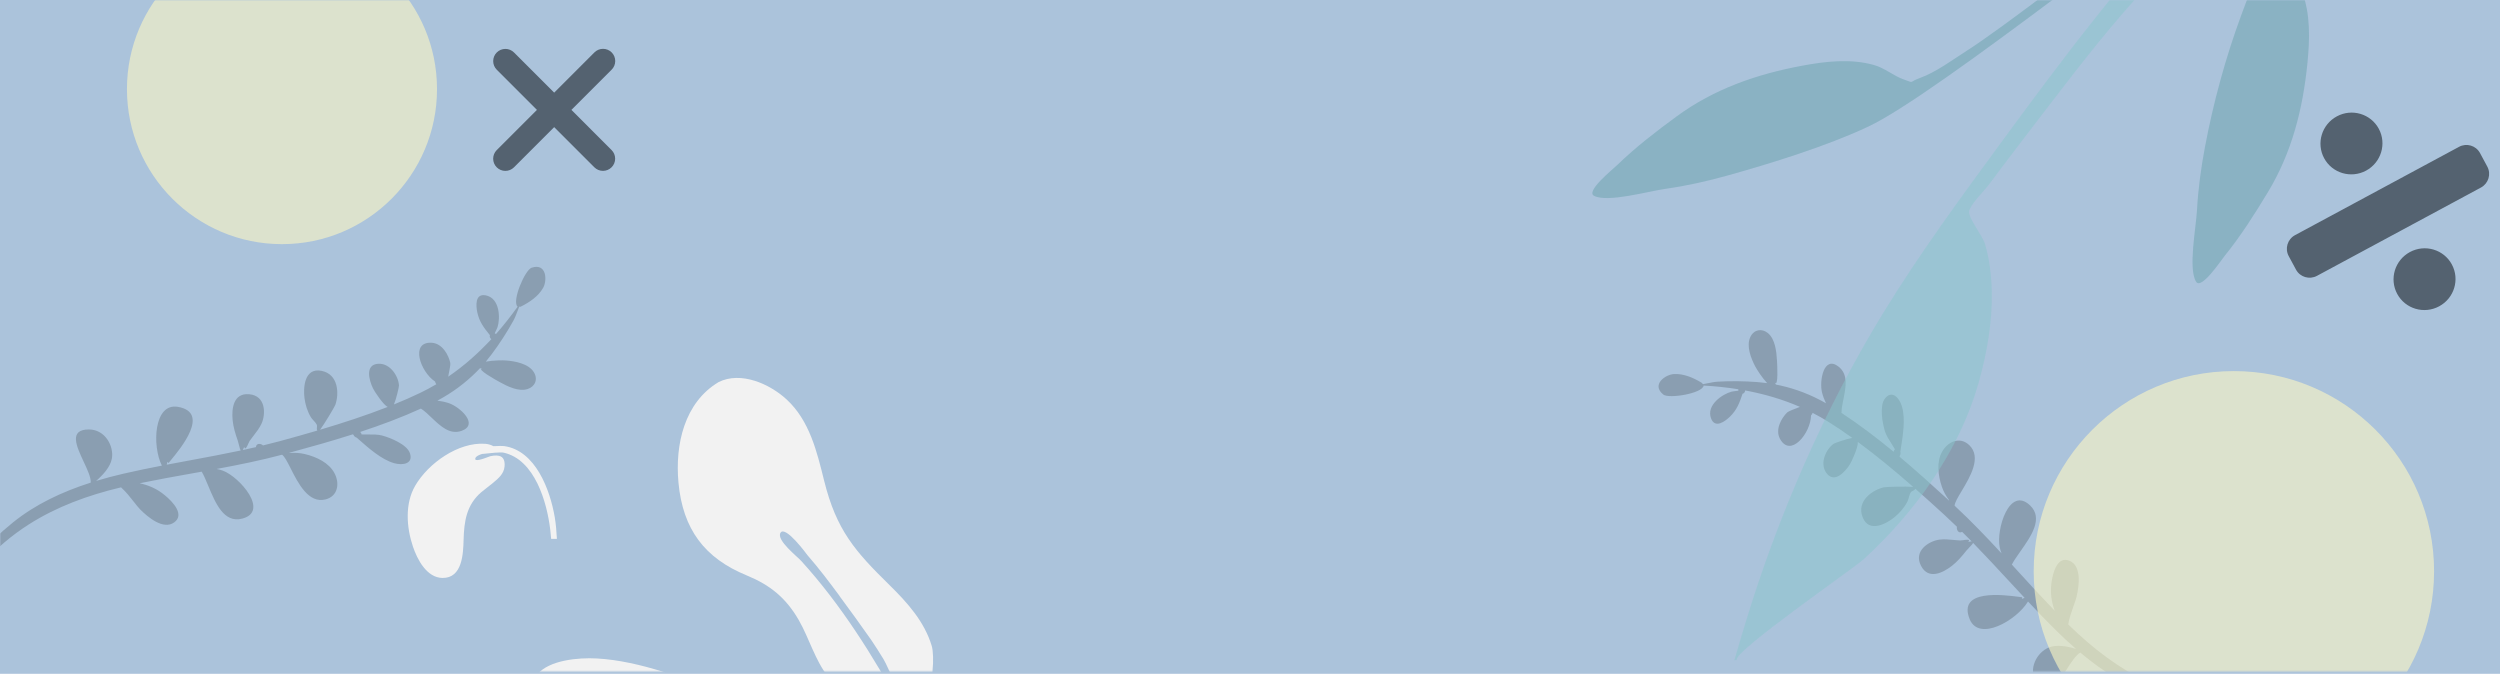 <svg width="1024" height="276" viewBox="0 0 1024 276" fill="none" xmlns="http://www.w3.org/2000/svg">
<rect y="-5" width="1024" height="281" fill="#ABC3DB"/>
<g clip-path="url(#clip0)">
<path d="M987.104 103.236C980.921 106.566 978.59 114.24 981.896 120.38C985.203 126.52 992.894 128.797 999.077 125.467C1005.26 122.137 1007.59 114.462 1004.28 108.323C1000.98 102.183 993.287 99.906 987.104 103.236ZM969.145 69.889C975.328 66.559 977.66 58.885 974.353 52.745C971.047 46.605 963.356 44.328 957.173 47.658C950.99 50.988 948.658 58.663 951.965 64.802C955.271 70.942 962.962 73.219 969.145 69.889ZM1007.22 60.14L940.053 96.312C936.962 97.976 935.796 101.815 937.449 104.884L940.442 110.442C942.095 113.51 945.941 114.649 949.032 112.985L1016.2 76.813C1019.29 75.149 1020.45 71.31 1018.8 68.241L1015.81 62.683C1014.15 59.614 1010.31 58.475 1007.22 60.14Z" fill="#546270"/>
</g>
<mask id="mask0" mask-type="alpha" maskUnits="userSpaceOnUse" x="0" y="0" width="1024" height="275">
<rect width="1024" height="275" fill="#C4C4C4"/>
</mask>
<g mask="url(#mask0)">
<path opacity="0.2" fill-rule="evenodd" clip-rule="evenodd" d="M218.649 152.426C216.469 148.936 211.005 147.942 207.291 147.655C205.861 147.544 202.065 147.557 198.983 148.131C199.828 147.127 200.644 146.097 201.43 145.042C204.662 140.702 207.634 136.13 210.244 131.422C210.925 130.194 211.482 128.726 212.047 127.239L212.047 127.238C212.238 126.735 212.43 126.229 212.628 125.73C212.808 125.675 212.968 125.556 213.105 125.359C213.076 125.454 213.05 125.529 213.03 125.586C212.998 125.677 212.982 125.724 212.996 125.736C213.011 125.749 213.057 125.725 213.152 125.676C213.188 125.658 213.232 125.636 213.283 125.611C216.997 123.763 220.514 121.368 222.498 117.851C224.18 114.868 223.925 107.61 217.757 109.656C214.999 110.568 209.519 123.493 212.017 125.616C209.271 129.463 206.333 133.21 203.176 136.79C203.008 136.678 202.825 136.589 202.633 136.525C203.135 135.502 203.667 134.378 203.799 133.968C204.938 130.435 204.826 122.124 198.96 120.973C194.453 120.089 194.968 125.404 195.485 127.866C196.316 131.831 198.217 134.272 200.665 137.28C200.432 137.939 200.741 138.53 201.252 138.915C195.981 144.615 190.123 149.838 183.577 154.295L183.664 153.858L183.664 153.857C184.083 151.768 184.571 149.332 184.446 148.713C183.79 145.476 181.216 140.689 176.903 140.397C167.842 139.789 172.111 152.272 178.19 156.265C178.312 156.709 178.479 157.097 178.715 157.386C176.572 158.654 174.36 159.841 172.076 160.937C168.647 162.589 165.059 164.156 161.365 165.654C162.265 163.548 163.469 158.478 163.428 157.853C163.175 154.057 159.816 148.697 154.901 149.001C149.371 149.35 151.21 155.779 152.746 159.018C153.375 160.347 156.998 165.832 158.784 166.688C149.933 170.155 140.519 173.226 131.1 176.025C132.896 173.636 137.046 166.682 137.347 165.835C138.902 161.465 138.796 153.257 131.625 151.878C124.669 150.537 124.15 158.768 124.72 163.075C125.065 165.683 125.889 168.554 127.38 170.959C127.649 171.392 128.058 171.835 128.466 172.277C128.958 172.81 129.45 173.342 129.693 173.855C129.91 174.313 129.861 174.698 129.812 175.08C129.761 175.483 129.711 175.883 129.974 176.361C124.89 177.859 119.812 179.28 114.827 180.638C112.475 181.28 110.105 181.879 107.726 182.453C106.938 181.678 105.386 181.481 104.924 182.644C104.857 182.812 104.835 182.975 104.835 183.133C103.042 183.547 101.245 183.949 99.443 184.336C99.611 184.056 99.798 183.637 100.006 183.036C100.422 184.632 101.169 182.941 101.738 181.653C101.94 181.197 102.119 180.792 102.253 180.6C102.779 179.847 103.342 179.121 103.905 178.397L103.905 178.396C105.107 176.849 106.305 175.306 107.126 173.512C108.868 169.703 109.017 162.017 101.975 161.466C95.501 160.955 94.858 167.51 95.275 172.005C95.539 174.849 96.399 177.682 97.38 180.469C97.555 180.966 97.71 181.601 97.864 182.229C98.091 183.162 98.316 184.081 98.597 184.517C91.672 185.984 84.681 187.282 77.689 188.58C74.557 189.161 71.425 189.743 68.299 190.339C68.372 189.921 68.462 189.513 68.552 189.135C68.632 189.343 68.8 189.501 69.06 189.607C69.262 189.355 69.538 189.023 69.869 188.624C73.917 183.758 86.246 168.938 72.839 166.637C63.013 164.958 62.231 182.537 66.295 190.723C61.008 191.745 55.742 192.822 50.526 194.029C46.751 194.902 43.023 195.887 39.362 196.995C42.104 194.622 45.184 191.33 45.816 187.855C46.733 182.797 43.118 175.918 36.432 175.902C28.092 175.896 31.29 182.737 34.289 189.152C35.82 192.428 37.299 195.593 37.164 197.678C25.414 201.435 14.463 206.595 5.275 214.017C-4.717 222.087 -16.037 233.92 -18.938 246.836C-16.998 241.469 -11.903 235.978 -8.324 232.123C-7.837 231.598 -7.378 231.103 -6.958 230.643C-1.478 224.629 4.825 219.235 11.902 214.738C23.237 207.537 35.93 202.865 49.573 199.619C51.52 201.345 53.394 203.729 54.946 205.703L54.946 205.703C55.898 206.914 56.729 207.97 57.381 208.627C60.526 211.793 66.881 217.199 71.352 213.976C75.747 210.807 70.806 205.56 67.496 202.833C64.297 200.199 60.967 198.772 57.218 197.94C64.322 196.472 71.494 195.189 78.666 193.906L78.668 193.905C79.987 193.669 81.306 193.433 82.625 193.196C83.546 194.785 84.412 196.864 85.331 199.07C88.247 206.074 91.703 214.37 99.19 212.433C110.489 209.509 98.172 195.362 91.299 192.788C90.456 192.471 89.602 192.247 88.742 192.084C97.774 190.411 106.749 188.59 115.526 186.252C116.573 186.955 117.709 189.201 119.073 191.899C122.139 197.963 126.36 206.311 133.321 204.567C138.345 203.308 139.275 198.109 137.009 193.823C134.735 189.519 129.626 187.126 124.865 185.981C122.808 185.483 120.732 185.404 118.698 185.539L118.593 185.496L118.493 185.454C127.156 183.098 135.913 180.642 144.527 177.895L144.643 177.994C144.697 178.039 144.751 178.085 144.805 178.132C144.991 178.677 145.533 179.099 146.128 179.277C146.393 179.51 146.663 179.748 146.938 179.991C151.035 183.606 156.3 188.252 161.394 189.706C165.144 190.777 169.431 189.868 167.869 185.538C166.6 182.016 159.934 179.307 156.495 178.385C154.817 177.935 152.754 177.948 150.684 177.96C149.814 177.965 148.943 177.97 148.099 177.941C148.063 177.544 147.838 177.195 147.521 176.929C156.072 174.119 164.444 170.988 172.408 167.36C173.863 168.291 175.312 169.674 176.807 171.101C180.403 174.533 184.262 178.217 189.104 176.459C196.254 173.863 188.465 166.731 183.907 165.157C182.369 164.625 180.759 164.297 179.146 164.106C185.213 160.888 190.56 156.915 195.186 152.277C195.201 152.295 195.215 152.311 195.229 152.328L195.229 152.328L195.229 152.329C195.251 152.355 195.273 152.382 195.302 152.411C195.278 152.383 195.258 152.356 195.239 152.329C195.224 152.309 195.209 152.29 195.193 152.27C195.656 151.805 196.111 151.335 196.558 150.858C196.972 150.858 197.344 150.889 197.519 150.912C195.006 151.135 203.06 155.602 204.568 156.439C207.902 158.288 212.475 160.541 216.124 159.344C219.188 158.337 220.457 155.321 218.649 152.426ZM-19.237 246.132C-19.819 247.766 -20.037 249.404 -19.696 250.99C-19.722 249.348 -19.558 247.727 -19.237 246.132Z" fill="#070C0D"/>
<path opacity="0.2" fill-rule="evenodd" clip-rule="evenodd" d="M716.95 138.003C715.163 141.71 717.24 146.86 718.979 150.154C719.65 151.422 721.688 154.625 723.818 156.924C722.519 156.746 721.212 156.606 719.9 156.505C714.505 156.089 709.052 156.017 703.677 156.324C702.275 156.404 700.737 156.716 699.178 157.033L699.178 157.033C698.65 157.14 698.12 157.248 697.592 157.347C697.449 157.224 697.264 157.152 697.024 157.142C697.119 157.116 697.197 157.098 697.256 157.084C697.35 157.062 697.398 157.051 697.401 157.033C697.404 157.014 697.359 156.987 697.267 156.933C697.232 156.912 697.19 156.887 697.141 156.857C693.596 154.703 689.693 153.008 685.661 153.209C682.24 153.379 676.24 157.47 681.262 161.592C683.506 163.437 697.361 161.17 697.822 157.925C702.54 158.192 707.278 158.676 711.99 159.434C711.985 159.636 712.008 159.838 712.056 160.035C710.923 160.156 709.689 160.307 709.272 160.414C705.676 161.337 698.709 165.87 700.868 171.443C702.527 175.727 706.745 172.453 708.552 170.702C711.46 167.883 712.509 164.971 713.745 161.296C714.427 161.141 714.762 160.564 714.815 159.926C722.448 161.339 729.992 163.504 737.256 166.66L736.839 166.819L736.839 166.82C734.849 167.581 732.528 168.469 732.072 168.905C729.685 171.189 727.012 175.92 729.068 179.723C733.391 187.709 741.666 177.435 741.798 170.163C742.108 169.823 742.347 169.474 742.466 169.12C744.681 170.256 746.866 171.491 749.012 172.838C752.24 174.856 755.481 177.053 758.719 179.376C756.458 179.74 751.528 181.428 751.022 181.797C747.948 184.038 745.208 189.739 748.09 193.732C751.337 198.223 755.791 193.235 757.711 190.207C758.498 188.966 761.202 182.973 760.971 181.006C768.628 186.639 776.252 192.959 783.648 199.429C780.668 199.186 772.572 199.39 771.696 199.588C767.171 200.606 760.288 205.078 762.95 211.878C765.53 218.475 772.767 214.519 776.105 211.738C778.124 210.054 780.112 207.824 781.35 205.28C781.573 204.821 781.729 204.239 781.885 203.657C782.073 202.956 782.26 202.257 782.564 201.777C782.835 201.35 783.187 201.185 783.536 201.022C783.904 200.85 784.269 200.68 784.532 200.202C788.514 203.701 792.426 207.235 796.236 210.725C798.035 212.372 799.807 214.056 801.562 215.761C801.328 216.841 801.99 218.259 803.219 218.028C803.398 217.995 803.547 217.926 803.681 217.842C804.988 219.137 806.288 220.442 807.577 221.76C807.25 221.766 806.796 221.832 806.176 221.977C807.305 220.774 805.476 221.044 804.082 221.251C803.59 221.324 803.152 221.389 802.917 221.378C802 221.335 801.085 221.246 800.172 221.157L800.172 221.157C798.222 220.968 796.278 220.778 794.322 221.042C790.172 221.602 783.594 225.58 786.887 231.829C789.912 237.575 795.798 234.619 799.376 231.867C801.64 230.125 803.576 227.885 805.408 225.568C805.735 225.155 806.189 224.685 806.639 224.219C807.306 223.529 807.964 222.848 808.181 222.378C813.119 227.45 817.949 232.668 822.78 237.887C824.944 240.225 827.107 242.563 829.281 244.887C828.888 245.049 828.496 245.191 828.128 245.317C828.261 245.138 828.305 244.912 828.256 244.635C827.935 244.599 827.507 244.543 826.993 244.475C820.717 243.65 801.603 241.139 806.816 253.703C810.643 262.908 825.923 254.184 830.675 246.377C834.362 250.301 838.085 254.179 841.89 257.946C844.643 260.671 847.467 263.297 850.358 265.802C846.888 264.75 842.459 263.903 839.184 265.225C834.418 267.149 830.532 273.879 834.087 279.54C838.535 286.596 842.612 280.239 846.436 274.278C848.388 271.235 850.274 268.294 852.11 267.295C861.559 275.224 871.77 281.728 882.95 285.535C895.109 289.675 911.158 292.928 923.628 288.485C918.054 289.711 910.691 288.334 905.52 287.367C904.816 287.235 904.153 287.111 903.54 287.002C895.53 285.579 887.603 283.129 880.022 279.546C867.881 273.807 857.154 265.569 847.125 255.766C847.545 253.199 848.56 250.342 849.401 247.975L849.401 247.975C849.916 246.524 850.366 245.257 850.573 244.355C851.571 240.005 852.749 231.746 847.637 229.686C842.61 227.662 840.812 234.641 840.273 238.895C839.754 243.007 840.326 246.584 841.623 250.198C836.59 244.976 831.675 239.596 826.762 234.218L826.76 234.216C825.856 233.227 824.952 232.237 824.048 231.249C824.9 229.622 826.195 227.78 827.57 225.825C831.934 219.619 837.105 212.268 831.469 206.972C822.964 198.98 817.578 216.947 819.071 224.132C819.254 225.014 819.52 225.857 819.841 226.671C813.605 219.927 807.273 213.311 800.609 207.137C800.646 205.877 801.938 203.717 803.491 201.123C806.981 195.293 811.786 187.267 806.595 182.313C802.848 178.736 797.956 180.725 795.541 184.93C793.117 189.151 793.821 194.749 795.394 199.386C796.072 201.39 797.113 203.188 798.313 204.836L798.333 204.947L798.351 205.054C791.734 198.987 784.981 192.895 778.059 187.078L778.081 186.926C778.091 186.857 778.101 186.787 778.111 186.716C778.473 186.268 778.541 185.584 778.374 184.986C778.429 184.638 778.486 184.282 778.545 183.92C779.414 178.526 780.531 171.594 779.041 166.51C777.944 162.768 774.887 159.628 772.059 163.26C769.759 166.214 771.027 173.297 772.084 176.696C772.6 178.355 773.712 180.093 774.827 181.837C775.296 182.57 775.765 183.304 776.191 184.033C775.875 184.275 775.7 184.651 775.644 185.062C768.703 179.332 761.586 173.925 754.266 169.128C754.276 167.4 754.672 165.437 755.08 163.412C756.063 158.538 757.117 153.308 753.045 150.152C747.033 145.494 745.161 155.887 746.263 160.581C746.635 162.166 747.218 163.702 747.917 165.169C741.957 161.756 735.743 159.357 729.351 157.921C729.358 157.899 729.365 157.878 729.372 157.858L729.372 157.857L729.372 157.857C729.382 157.825 729.393 157.792 729.403 157.752C729.392 157.787 729.379 157.818 729.367 157.849C729.358 157.872 729.349 157.895 729.341 157.919C728.701 157.776 728.06 157.642 727.419 157.518C727.197 157.169 727.025 156.837 726.951 156.678C728.481 158.683 727.959 149.488 727.861 147.766C727.644 143.96 727.108 138.89 724.147 136.445C721.66 134.391 718.432 134.928 716.95 138.003ZM923.193 289.114C924.885 288.734 926.386 288.044 927.545 286.909C926.17 287.807 924.713 288.534 923.193 289.114Z" fill="#070C0D"/>
<path fill-rule="evenodd" clip-rule="evenodd" d="M381.633 264.558C378.65 254.607 371.646 246.818 364.374 239.682C350.22 225.789 342.607 217.199 337.562 196.876C334.595 184.924 331.575 172.258 322.165 163.587C315.313 157.272 303.521 151.967 294.357 156.489C280.261 164.903 276.475 182.169 277.896 197.631C279.659 216.794 288.61 228.61 305.807 235.669C315.497 239.644 321.938 244.889 327.198 254.029C331.405 261.338 333.858 270.49 339.145 277.115C347.05 287.019 356.941 291.422 369.134 289.777C357.714 268.766 344.371 247.557 328.278 229.866C326.771 228.087 317.886 221.28 319.678 218.249C321.652 214.911 330.774 227.448 330.709 227.373C335.386 232.741 339.714 238.446 343.963 244.206C343.953 244.211 343.94 244.214 343.928 244.22C348.304 250.13 352.644 256.128 356.902 262.2C358.624 264.769 360.3 267.37 361.905 270.037C364.259 273.95 367.996 285.055 371.849 287.462C372.673 287.976 373.436 288.264 374.148 288.382C376.777 292.687 379.335 297.025 381.768 301.416C388.121 312.882 393.574 324.988 396.076 337.933C396.807 341.711 396.29 355.845 398.869 358.572C403.584 363.561 402.203 353.954 401.921 351.054C399.579 327.041 390.958 306.582 378.441 286.394C382.286 281.372 382.841 268.59 381.633 264.558Z" fill="#F2F2F2"/>
<path fill-rule="evenodd" clip-rule="evenodd" d="M220.131 276.161C225.102 270.304 237.052 269.31 244.361 269.702C253.404 270.187 262.694 272.389 271.298 275.051C285.471 279.435 299.244 287.437 311.727 295.182C313.231 296.115 331.764 307.26 330.124 309.216C328.498 311.154 310.305 297.915 306.25 295.633C297.597 290.763 289.662 285.003 280.124 281.786C270.249 278.455 259.805 277.136 249.42 277.227C248.087 277.239 243.74 276.31 243.646 278.282C243.554 280.21 250.747 279.204 252.016 279.216C257.255 279.264 262.527 279.757 267.691 280.665C277.368 282.366 286.465 285.792 294.753 291.048C292.44 296.425 286.897 298.904 281.081 297.558C276.055 296.395 271.156 293.526 266.234 292.697C262.845 292.126 259.451 292.466 256.164 293.421C247.494 295.94 242.494 301.102 232.961 297.511C225.489 294.697 212.991 284.584 220.131 276.161Z" fill="#F2F2F2"/>
<path fill-rule="evenodd" clip-rule="evenodd" d="M198.753 181.782C187.714 180.977 175.388 189.787 170.063 198.954C165.771 206.346 166.494 216.052 169.145 223.904C170.921 229.162 174.795 236.657 181.257 236.73C189.341 236.822 189.73 226.938 189.887 221.159C190.095 213.477 191.076 206.785 197.195 201.549C197.95 200.902 198.743 200.297 199.536 199.692C200.239 199.155 200.943 198.618 201.62 198.053C201.728 197.962 201.837 197.872 201.946 197.781C204.11 195.982 206.382 194.092 206.659 191.127C207.06 186.83 204.608 186.056 200.864 186.855C200.743 186.88 200.415 187.003 199.969 187.171C198.057 187.888 193.977 189.418 194.749 187.589C195.039 186.9 196.101 186.353 197.441 185.944C200.907 185.571 205.042 185.139 206.231 185.397C219.058 188.181 224.052 205.759 225.378 216.927C225.529 218.191 225.649 219.46 225.753 220.731H228.105C227.94 217.746 227.725 214.767 227.221 211.815C225.331 200.753 219.419 184.506 206.455 182.71C205.977 182.643 204.217 182.632 202.086 182.756C201.076 182.198 199.945 181.86 198.753 181.782Z" fill="#F2F2F2"/>
<circle cx="915" cy="234" r="82" fill="#FDF6C3" fill-opacity="0.6"/>
<circle cx="115.5" cy="36.5" r="63.5" fill="#FDF6C3" fill-opacity="0.6"/>
<g opacity="0.5">
<path fill-rule="evenodd" clip-rule="evenodd" d="M682.23 77.342C674.984 78.37 658.546 83.08 652.94 80.226C649.329 78.388 660.501 69.448 662.454 67.554C670.011 60.227 678.344 53.827 686.825 47.618C702.121 36.417 719.449 30.401 738.129 26.914C747.74 25.12 758.047 23.921 767.642 26.644C772.06 27.896 775.585 31.08 779.729 32.52C784.556 34.199 781.47 33.713 786.305 31.979C793.018 29.572 799.801 24.46 805.795 20.643C833.309 3.117 966.977 -102.106 989.056 -126.242C991.013 -128.381 994.272 -125.912 991.834 -123.352C978.907 -109.782 878.001 -27.965 843.879 -2.408C809.757 23.149 779.202 45.29 765.263 51.853C748.352 59.816 725.644 66.859 707.63 71.89C699.262 74.227 690.841 76.12 682.23 77.342Z" fill="#69A1AC"/>
<path fill-rule="evenodd" clip-rule="evenodd" d="M899.521 115.404C896.212 110.12 899.481 93.359 899.883 86.073C900.36 77.413 901.519 68.877 903.124 60.351C906.577 41.997 911.522 23.844 917.978 6.3C928.502 -22.301 941.413 -49.409 957.619 -75.485C967.54 -91.447 979.117 -106.608 991.476 -120.742C993.807 -123.408 1011.11 -144.672 1015.28 -141.287C1019.04 -138.244 1002.49 -124.773 1000.53 -122.625C978.474 -98.392 960.621 -70.958 945.584 -41.972C942.308 -35.658 937.817 -28.436 936.002 -21.545C934.694 -16.581 933.948 -19.595 936.026 -14.97C937.809 -10.998 941.268 -7.81 942.887 -3.549C946.407 5.705 946.097 16.044 945.138 25.752C943.273 44.617 938.783 62.387 928.977 78.641C923.541 87.654 917.904 96.539 911.28 104.742C909.568 106.862 901.653 118.808 899.521 115.404Z" fill="#69A1AC"/>
<path fill-rule="evenodd" clip-rule="evenodd" d="M714.905 255.208C728.327 211.059 747.431 167.219 771.534 127.891C786.138 104.063 802.779 81.379 819.296 58.856C844.872 23.983 870.741 -10.573 900.851 -41.709C931.136 -73.026 964.85 -110.445 1005.18 -128.691C969.257 -104.802 940.831 -68.899 910.402 -38.76C895.875 -24.371 882.239 -9.325 868.898 6.154C855.957 21.171 844 37.101 831.926 52.816C826.046 60.47 820.23 68.171 814.438 75.891C812.711 78.195 806.713 84.1 806.529 86.737C806.343 89.391 812.077 96.677 813.015 99.772C814.903 106.004 815.67 112.811 815.836 119.315C816.154 131.784 813.789 145.106 810.368 157.076C802.453 184.772 784.489 209.704 763.398 229.046C759.303 232.801 709.526 267.175 711.378 270.357C711.045 270.372 710.715 270.402 710.385 270.447C711.848 265.354 713.368 260.278 714.905 255.208Z" fill="#89C5CC"/>
<path fill-rule="evenodd" clip-rule="evenodd" d="M650.083 -24.93C649.466 -24.839 645.279 -24.09 646.243 -23.395C644.282 -24.81 651.346 -23.702 645.334 -26.173C649.188 -25.937 650.595 -29.474 653.174 -31.941C657.362 -35.946 662.219 -39.166 667.104 -42.246C674.824 -47.113 682.941 -51.194 691.574 -54.171C710.389 -60.656 732.587 -62.538 752.076 -58.343C761.697 -56.272 768.509 -51.792 776.698 -46.824C781.871 -43.685 784.387 -45.408 790.628 -47.016C803.624 -50.365 816.512 -53.77 829.278 -57.946C844.523 -62.933 859.644 -68.075 874.685 -73.654C925.351 -92.445 974.666 -115.303 1019.77 -145.294C996.941 -123.615 968.297 -106.768 940.115 -92.963C919.584 -82.903 898.246 -74.856 876.668 -67.379C871.44 -65.568 864.363 -63.614 859.636 -60.498C856.325 -58.315 854.98 -54.251 852.614 -50.752C843.406 -37.123 830.113 -25.032 816.151 -16.353C800.756 -6.783 787.74 -8.609 774.073 -19.52C769.074 -23.51 763.822 -29.613 757.885 -32.004C751.418 -34.61 742.585 -29.912 735.601 -28.297C716.843 -23.961 697.34 -21.417 678.09 -21.441C672.76 -21.447 667.461 -21.86 662.191 -22.627C658.866 -23.109 653.191 -25.39 650.083 -24.93Z" fill="#89C5CC"/>
</g>
<path d="M234.054 45.009L250.508 28.555C250.978 28.093 251.352 27.542 251.608 26.935C251.864 26.327 251.997 25.675 252 25.015C252.003 24.356 251.875 23.703 251.624 23.093C251.373 22.483 251.004 21.93 250.538 21.463C250.071 20.997 249.518 20.628 248.908 20.377C248.298 20.125 247.645 19.997 246.986 20C246.326 20.003 245.674 20.136 245.066 20.392C244.459 20.648 243.908 21.021 243.445 21.491L226.992 37.945L210.538 21.493C210.074 21.029 209.523 20.661 208.917 20.41C208.311 20.159 207.662 20.03 207.006 20.03C206.35 20.03 205.7 20.159 205.094 20.41C204.488 20.661 203.938 21.029 203.474 21.493C202.537 22.43 202.011 23.7 202.011 25.025C202.011 26.35 202.537 27.62 203.474 28.557L219.928 45.009L203.434 61.503C202.51 62.442 201.995 63.709 202 65.026C202.006 66.344 202.532 67.606 203.463 68.537C204.395 69.469 205.657 69.995 206.975 70C208.292 70.005 209.559 69.49 210.498 68.565L226.99 52.073L243.442 68.525C244.418 69.501 245.696 69.989 246.973 69.989C248.25 69.989 249.529 69.501 250.504 68.525C250.969 68.062 251.337 67.511 251.588 66.906C251.839 66.3 251.968 65.65 251.968 64.994C251.968 64.338 251.839 63.689 251.588 63.083C251.337 62.477 250.969 61.927 250.504 61.463L234.054 45.009Z" fill="#546270"/>
</g>
<defs>
<clipPath id="clip0">
<rect width="89" height="101" fill="white" transform="translate(915 63.2) rotate(-28.305)"/>
</clipPath>
</defs>
</svg>
